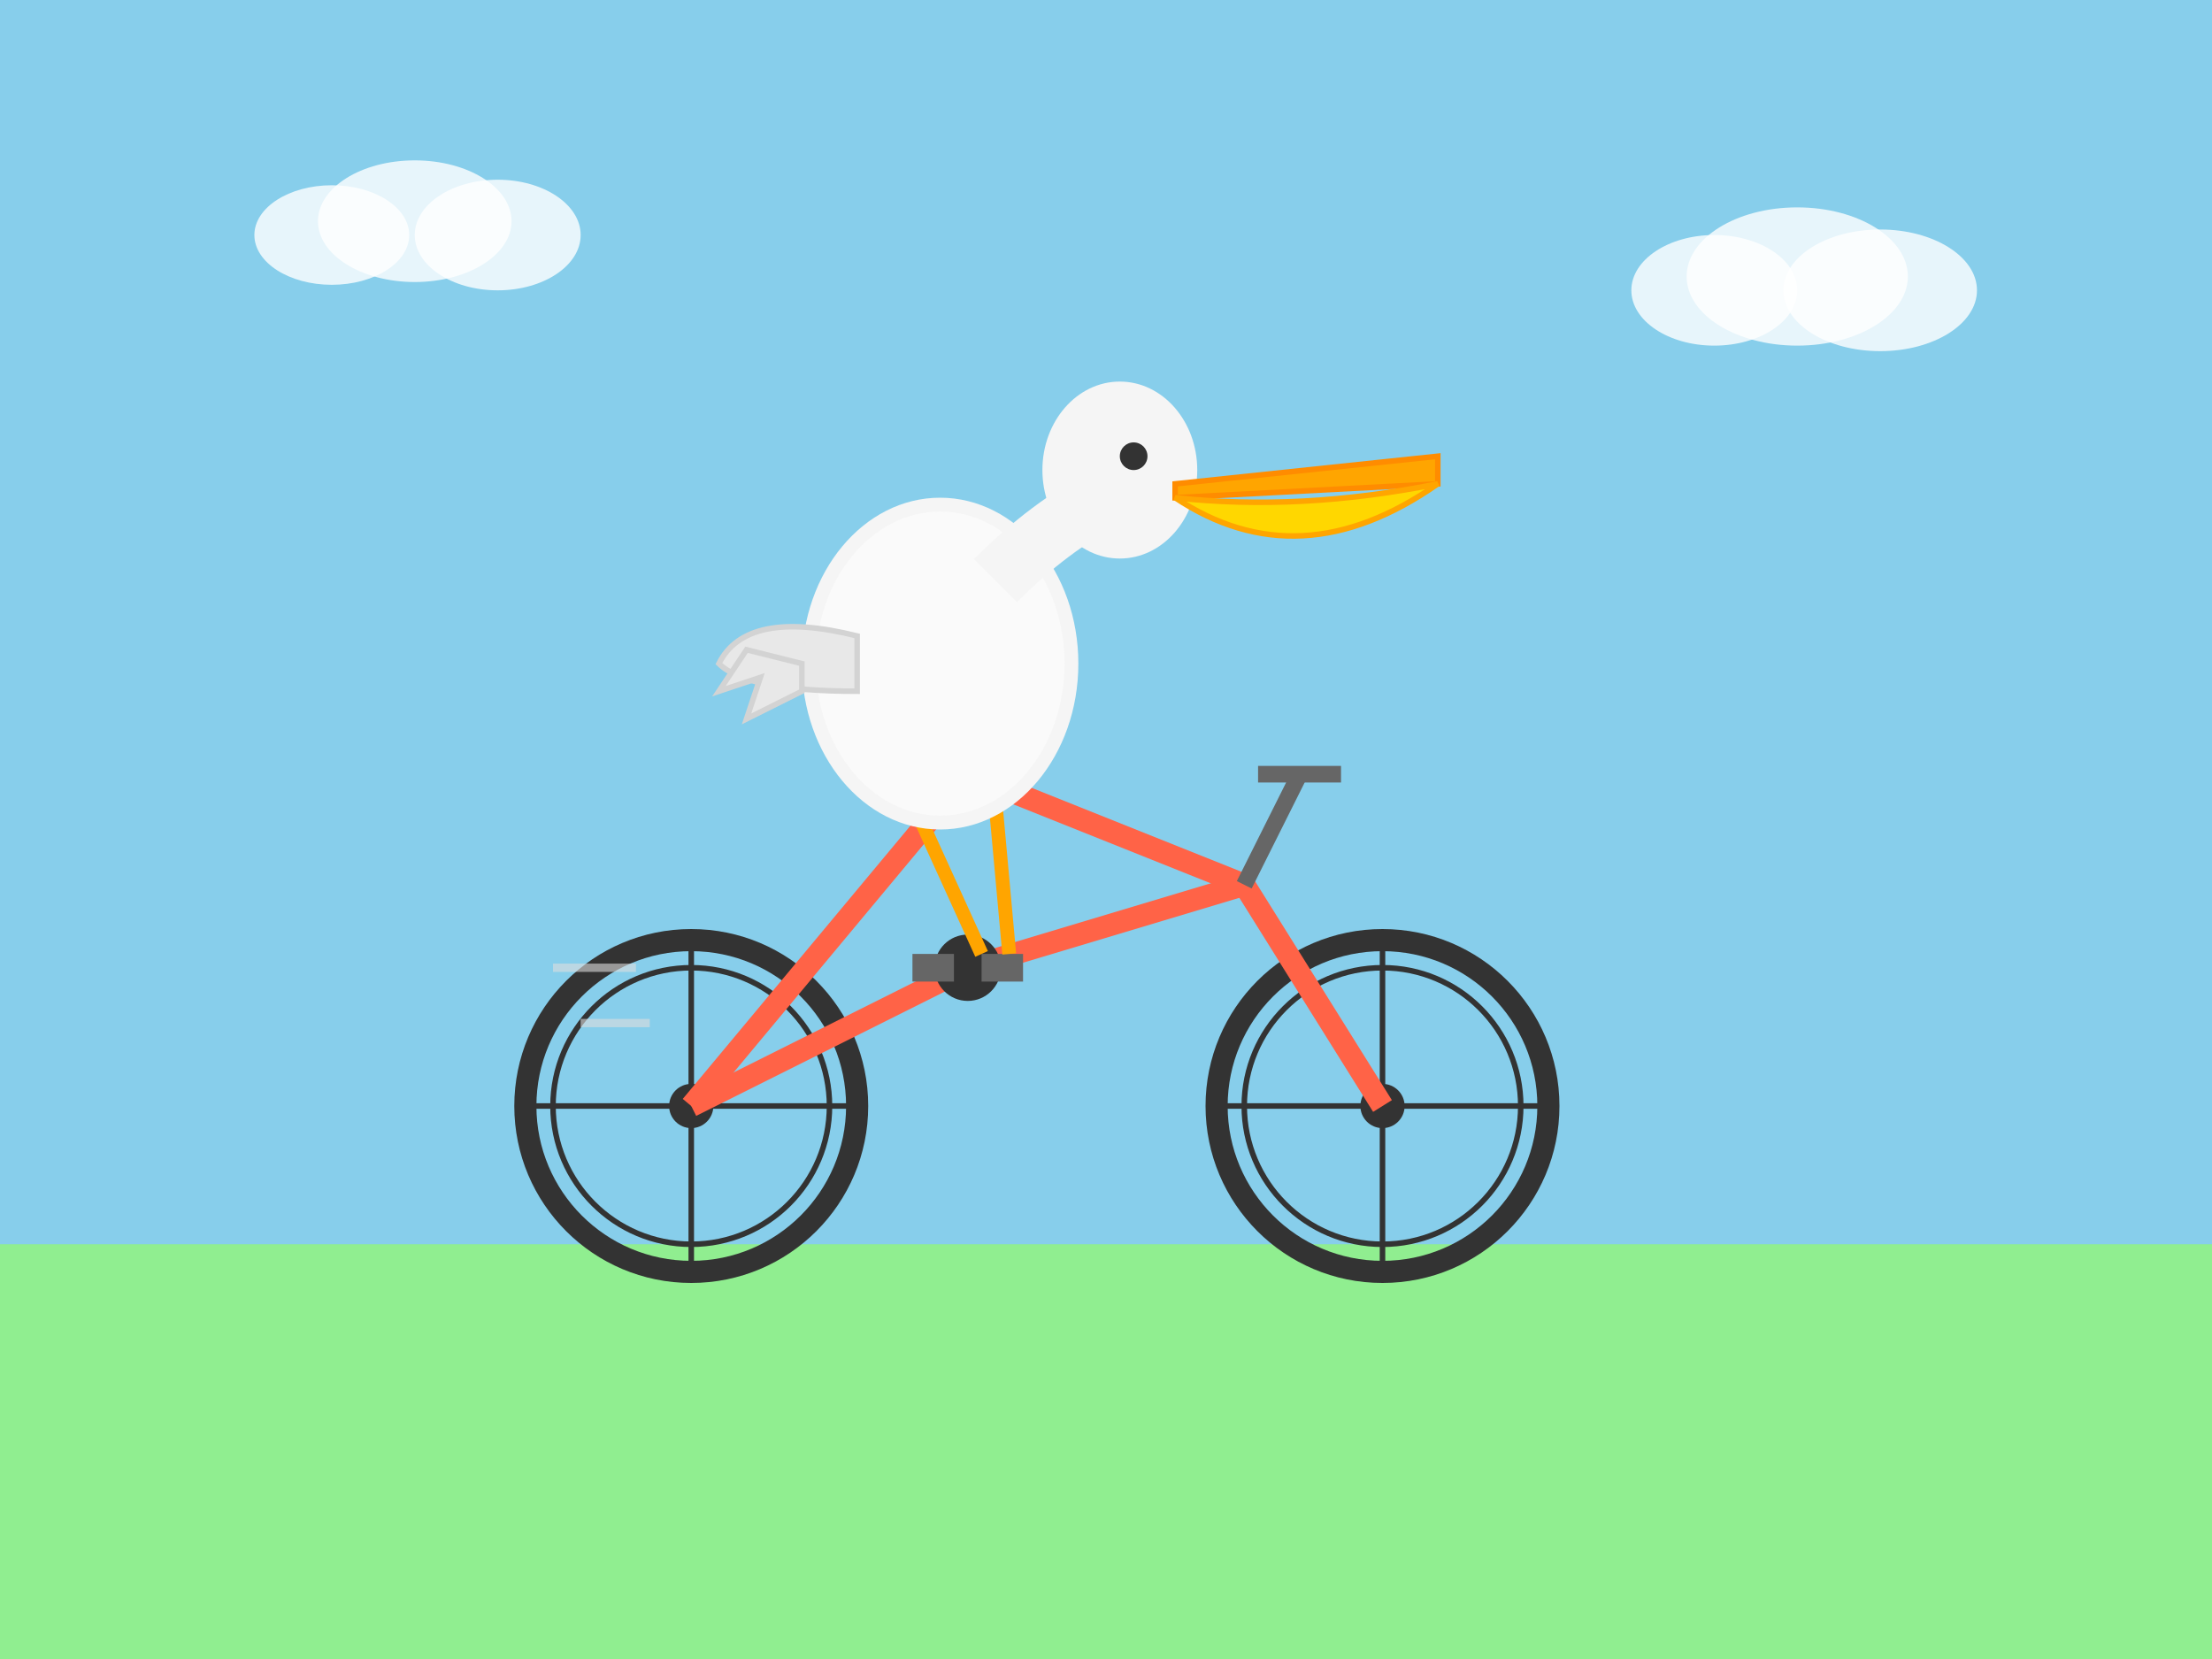 <svg viewBox="0 0 800 600" xmlns="http://www.w3.org/2000/svg">
  <!-- Background -->
  <rect width="800" height="600" fill="#87CEEB"/>
  
  <!-- Ground -->
  <rect x="0" y="450" width="800" height="150" fill="#90EE90"/>
  
  <!-- Bicycle Frame -->
  <g id="bicycle">
    <!-- Back Wheel -->
    <circle cx="250" cy="400" r="60" fill="none" stroke="#333" stroke-width="8"/>
    <circle cx="250" cy="400" r="50" fill="none" stroke="#333" stroke-width="2"/>
    <circle cx="250" cy="400" r="8" fill="#333"/>
    <!-- Spokes -->
    <line x1="250" y1="400" x2="250" y2="340" stroke="#333" stroke-width="2"/>
    <line x1="250" y1="400" x2="250" y2="460" stroke="#333" stroke-width="2"/>
    <line x1="250" y1="400" x2="190" y2="400" stroke="#333" stroke-width="2"/>
    <line x1="250" y1="400" x2="310" y2="400" stroke="#333" stroke-width="2"/>
    
    <!-- Front Wheel -->
    <circle cx="500" cy="400" r="60" fill="none" stroke="#333" stroke-width="8"/>
    <circle cx="500" cy="400" r="50" fill="none" stroke="#333" stroke-width="2"/>
    <circle cx="500" cy="400" r="8" fill="#333"/>
    <!-- Spokes -->
    <line x1="500" y1="400" x2="500" y2="340" stroke="#333" stroke-width="2"/>
    <line x1="500" y1="400" x2="500" y2="460" stroke="#333" stroke-width="2"/>
    <line x1="500" y1="400" x2="440" y2="400" stroke="#333" stroke-width="2"/>
    <line x1="500" y1="400" x2="560" y2="400" stroke="#333" stroke-width="2"/>
    
    <!-- Frame -->
    <line x1="250" y1="400" x2="350" y2="280" stroke="#FF6347" stroke-width="8"/>
    <line x1="350" y1="280" x2="450" y2="320" stroke="#FF6347" stroke-width="8"/>
    <line x1="450" y1="320" x2="500" y2="400" stroke="#FF6347" stroke-width="8"/>
    <line x1="250" y1="400" x2="350" y2="350" stroke="#FF6347" stroke-width="8"/>
    <line x1="350" y1="350" x2="450" y2="320" stroke="#FF6347" stroke-width="8"/>
    
    <!-- Seat -->
    <ellipse cx="350" cy="270" rx="30" ry="15" fill="#8B4513"/>
    <line x1="350" y1="280" x2="350" y2="285" stroke="#666" stroke-width="4"/>
    
    <!-- Handlebars -->
    <line x1="450" y1="320" x2="470" y2="280" stroke="#666" stroke-width="6"/>
    <line x1="455" y1="280" x2="485" y2="280" stroke="#666" stroke-width="6"/>
    
    <!-- Pedals -->
    <circle cx="350" cy="350" r="12" fill="#333"/>
    <rect x="330" y="345" width="15" height="10" fill="#666"/>
    <rect x="355" y="345" width="15" height="10" fill="#666"/>
  </g>
  
  <!-- Pelican -->
  <g id="pelican">
    <!-- Legs -->
    <line x1="330" y1="290" x2="355" y2="345" stroke="#FFA500" stroke-width="5"/>
    <line x1="360" y1="290" x2="365" y2="345" stroke="#FFA500" stroke-width="5"/>
    
    <!-- Body -->
    <ellipse cx="340" cy="240" rx="50" ry="60" fill="#F5F5F5"/>
    <ellipse cx="340" cy="240" rx="45" ry="55" fill="#FAFAFA"/>
    
    <!-- Wing -->
    <path d="M 310 230 Q 270 220 260 240 Q 270 250 310 250 Z" fill="#E8E8E8" stroke="#D3D3D3" stroke-width="2"/>
    
    <!-- Neck -->
    <path d="M 360 210 Q 380 190 400 180" fill="none" stroke="#F5F5F5" stroke-width="22"/>
    
    <!-- Head -->
    <ellipse cx="405" cy="170" rx="28" ry="32" fill="#F5F5F5"/>
    
    <!-- Eye -->
    <circle cx="410" cy="165" r="5" fill="#333"/>
    
    <!-- Bill/Beak Upper -->
    <path d="M 425 175 L 520 165 L 520 175 L 425 180 Z" fill="#FFA500" stroke="#FF8C00" stroke-width="2"/>
    
    <!-- Bill/Beak Lower with Pouch -->
    <path d="M 425 180 Q 470 210 520 175 L 520 175 Q 470 185 425 180 Z" fill="#FFD700" stroke="#FFA500" stroke-width="2"/>
    
    <!-- Tail feathers -->
    <path d="M 290 250 L 270 260 L 275 245 L 260 250 L 270 235 L 290 240 Z" fill="#E8E8E8" stroke="#D3D3D3" stroke-width="2"/>
  </g>
  
  <!-- Motion lines -->
  <line x1="200" y1="350" x2="230" y2="350" stroke="#DDD" stroke-width="3" opacity="0.6"/>
  <line x1="210" y1="370" x2="235" y2="370" stroke="#DDD" stroke-width="3" opacity="0.6"/>
  
  <!-- Clouds -->
  <ellipse cx="650" cy="100" rx="40" ry="25" fill="white" opacity="0.8"/>
  <ellipse cx="680" cy="105" rx="35" ry="22" fill="white" opacity="0.8"/>
  <ellipse cx="620" cy="105" rx="30" ry="20" fill="white" opacity="0.8"/>
  
  <ellipse cx="150" cy="80" rx="35" ry="22" fill="white" opacity="0.8"/>
  <ellipse cx="180" cy="85" rx="30" ry="20" fill="white" opacity="0.8"/>
  <ellipse cx="120" cy="85" rx="28" ry="18" fill="white" opacity="0.8"/>
</svg>
